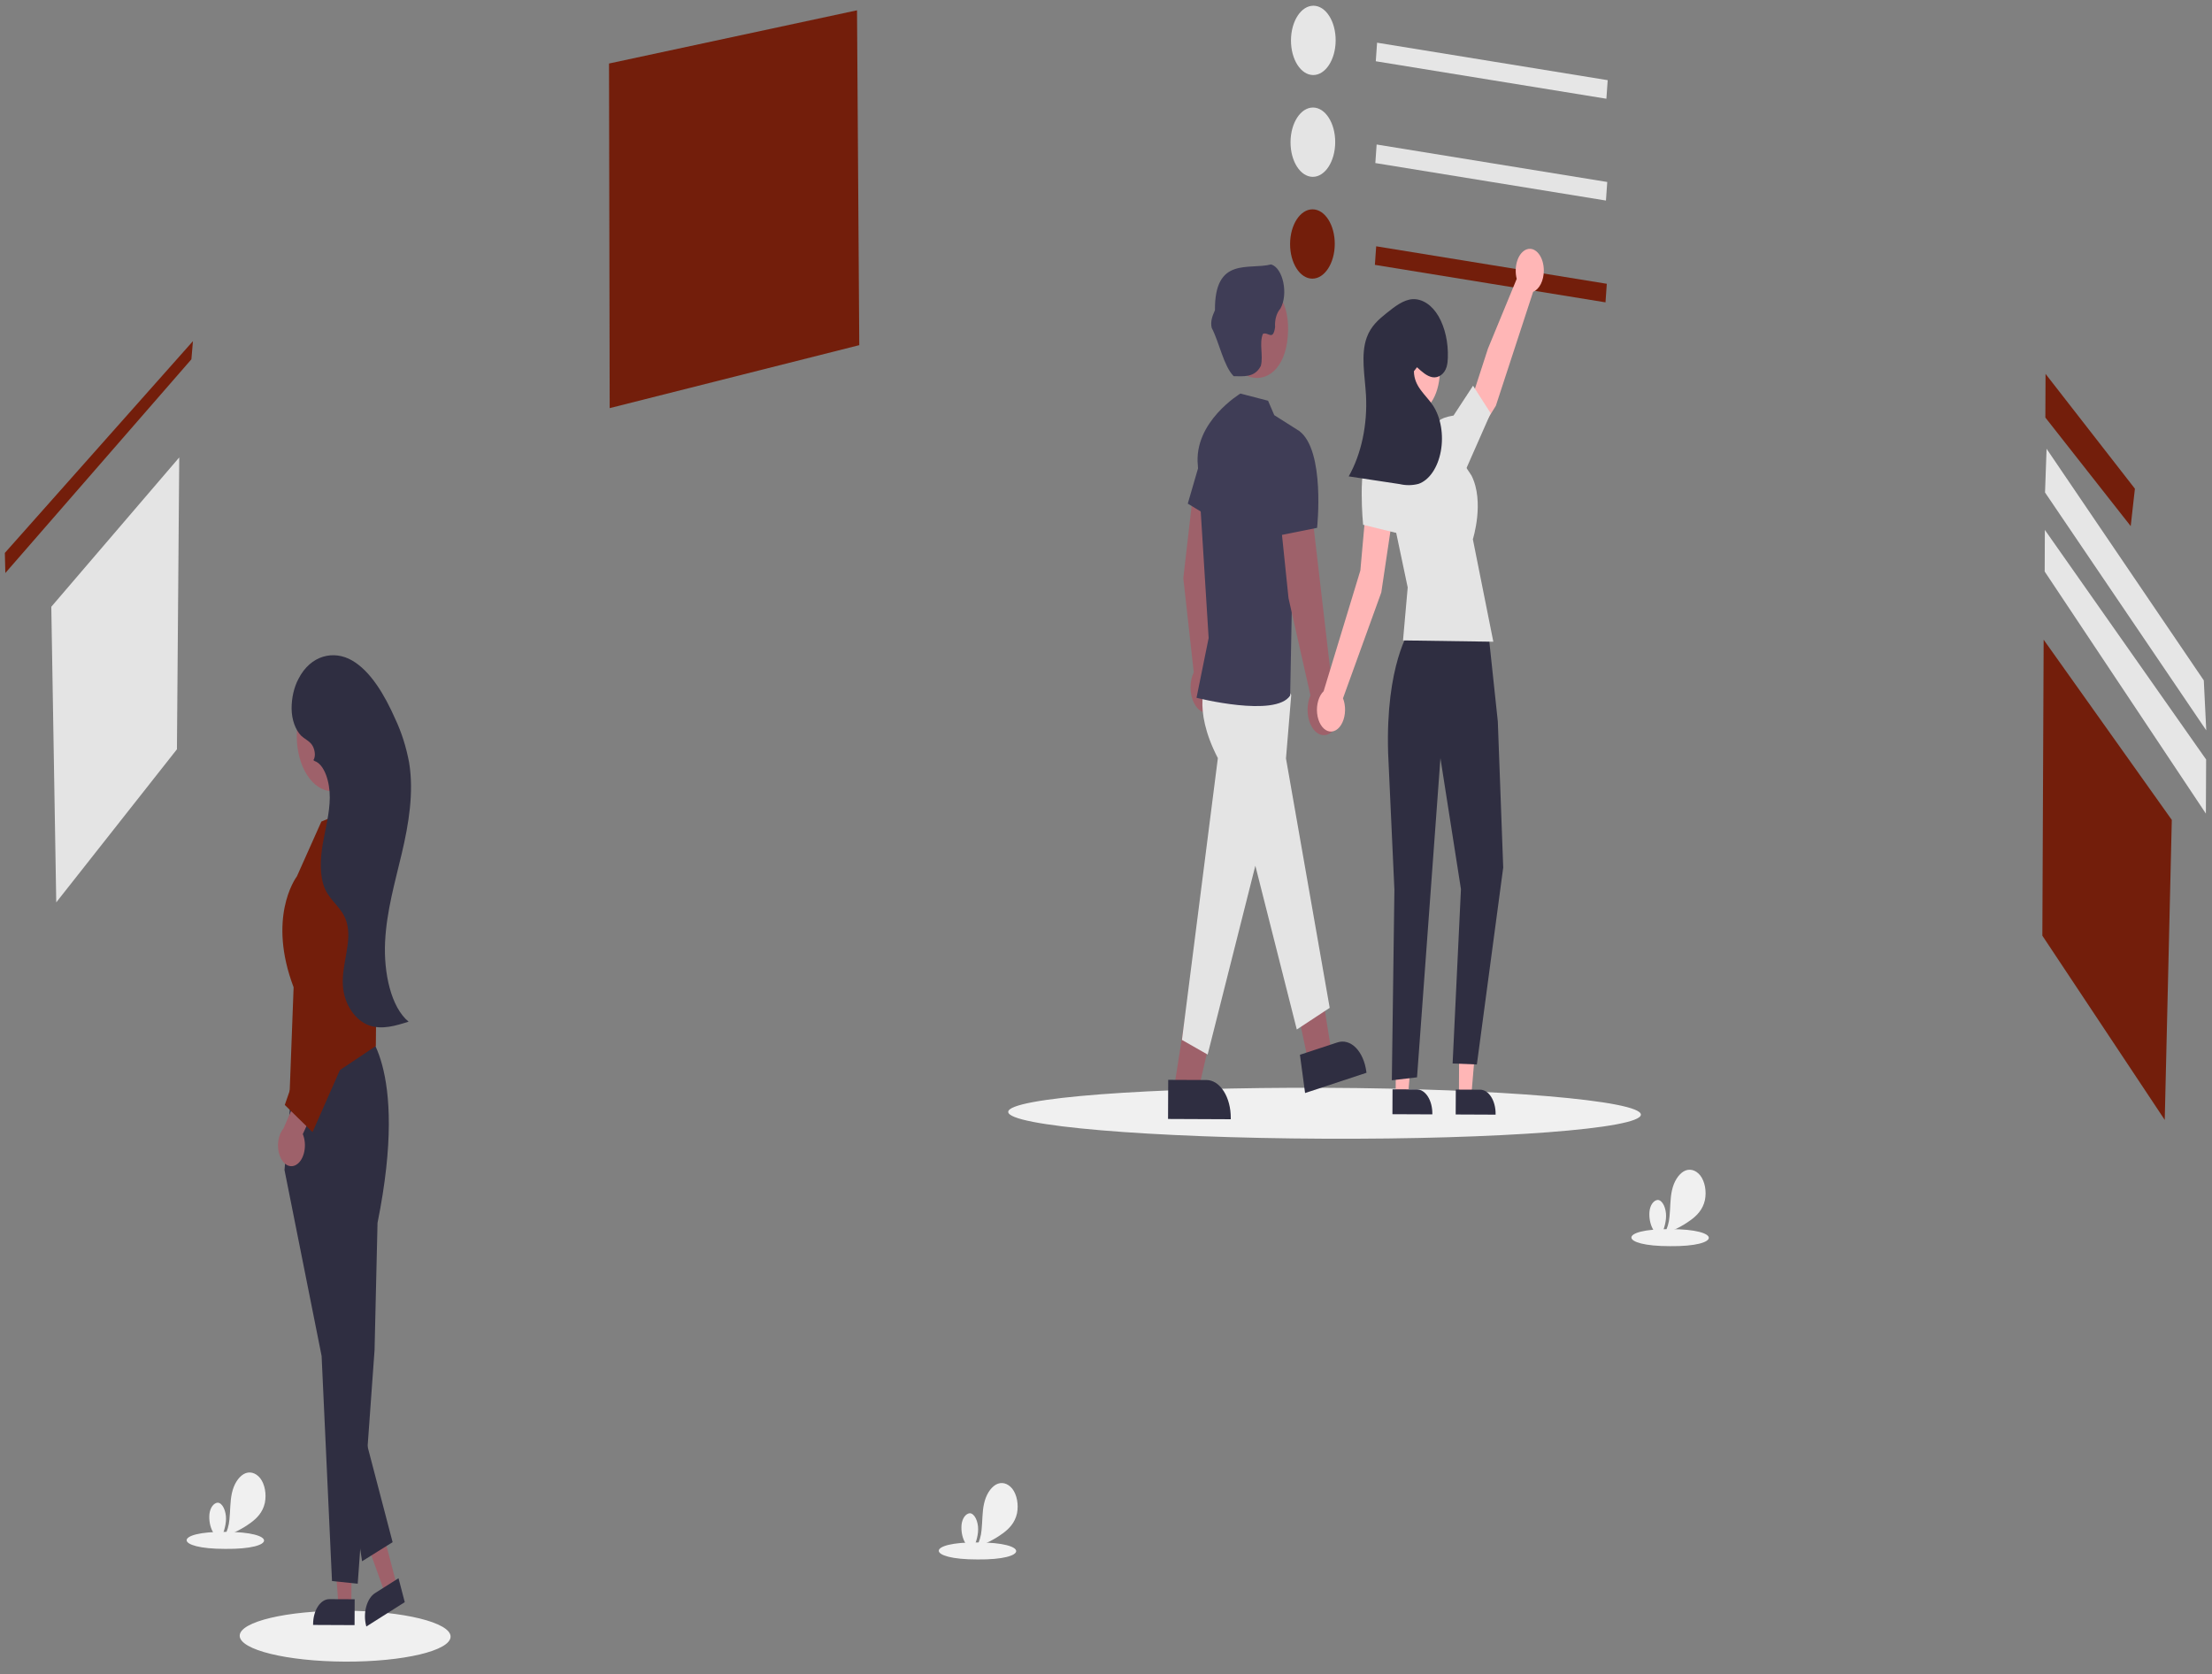 <svg width="473" height="358" viewBox="0 0 473 358" fill="none" xmlns="http://www.w3.org/2000/svg">
<rect x="0" y="0" width="473" height="358" fill="#808080" stroke="none"/>
<g clip-path="url(#clip0_378_70)">
<path d="M283.21 243.5C320.568 243.664 350.863 241.36 350.876 238.354C350.889 235.348 320.615 232.779 283.258 232.615C245.9 232.452 215.606 234.756 215.592 237.762C215.579 240.767 245.853 243.337 283.21 243.5Z" fill="#F0F0F0"/>
<path d="M73.779 355.32C86.232 355.374 96.337 352.982 96.35 349.976C96.363 346.97 86.279 344.489 73.827 344.435C61.374 344.38 51.269 346.773 51.256 349.779C51.243 352.784 61.327 355.265 73.779 355.32Z" fill="#F0F0F0"/>
<path d="M294.466 9.13L294.188 13.1L343.501 21.114L343.779 17.145L294.466 9.13Z" fill="#E6E6E6"/>
<path d="M280.799 16.047C283.437 16.058 285.59 12.749 285.608 8.656C285.626 4.563 283.501 1.235 280.863 1.223C278.225 1.212 276.072 4.521 276.054 8.614C276.037 12.708 278.161 16.035 280.799 16.047Z" fill="#E6E6E6"/>
<path d="M294.37 30.9L294.092 34.869L343.406 42.884L343.684 38.914L294.37 30.9Z" fill="#E4E4E4"/>
<path d="M280.703 37.816C283.341 37.828 285.494 34.519 285.512 30.425C285.53 26.332 283.406 23.004 280.768 22.993C278.13 22.981 275.977 26.29 275.959 30.384C275.941 34.477 278.065 37.805 280.703 37.816Z" fill="#E4E4E4"/>
<path d="M294.275 52.669L293.997 56.639L343.31 64.653L343.588 60.684L294.275 52.669Z" fill="#731E0B"/>
<path d="M280.608 59.586C283.246 59.597 285.399 56.288 285.417 52.195C285.435 48.101 283.311 44.773 280.673 44.762C278.035 44.751 275.882 48.059 275.864 52.153C275.846 56.246 277.97 59.574 280.608 59.586Z" fill="#731E0B"/>
<path d="M10.969 129.749L38.329 97.815L37.834 160.224L12.028 192.961L10.969 129.749Z" fill="#E4E4E4"/>
<path d="M130.228 13.582L183.259 2.203L183.741 73.808L130.371 87.273L130.228 13.582Z" fill="#731E0B"/>
<path d="M437.001 136.794L436.724 200.083L462.894 239.482L464.405 175.331L437.001 136.794Z" fill="#731E0B"/>
<path d="M437.407 79.95L437.366 89.288L455.618 112.506L456.515 104.502L437.407 79.95Z" fill="#731E0B"/>
<path d="M437.628 95.968L437.296 105.312L471.772 156.178L471.247 145.501L437.628 95.968Z" fill="#E6E6E6"/>
<path d="M437.261 113.32L437.222 122.214L471.694 173.983L471.744 162.414L437.261 113.32Z" fill="#E6E6E6"/>
<path d="M75.134 343.375L72.385 343.363L71.149 326.9L75.207 326.918L75.134 343.375Z" fill="#9E616A"/>
<path d="M75.817 347.514L66.951 347.474L66.952 347.3C66.958 345.88 67.328 344.52 67.98 343.518C68.631 342.517 69.511 341.957 70.426 341.961L75.842 341.985L75.817 347.514Z" fill="#2F2E41"/>
<path d="M84.903 339.187L82.354 340.803L77.162 326.344L80.924 323.958L84.903 339.187Z" fill="#9E616A"/>
<path d="M86.553 342.602L78.335 347.815L78.293 347.654C77.949 346.339 77.957 344.865 78.314 343.555C78.671 342.246 79.348 341.208 80.197 340.669L85.216 337.486L86.553 342.602Z" fill="#2F2E41"/>
<path d="M77.487 219.622C77.487 219.622 87.657 227.169 80.727 261.505L80.093 288.691L76.493 338.658L70.993 338.091L68.771 289.964L60.835 250.186L62.528 230.998L77.487 219.622Z" fill="#2F2E41"/>
<path d="M61.844 236.067L62.783 211.118C57.206 196.392 63.025 188.018 63.498 187.376L68.719 175.684L73.25 173.777C74.14 173.403 75.073 173.353 75.976 173.632C76.879 173.912 77.727 174.512 78.453 175.386C79.18 176.26 79.765 177.385 80.163 178.671C80.562 179.957 80.762 181.371 80.749 182.8L80.367 223.684L61.844 236.067Z" fill="#731E0B"/>
<path d="M71.896 297.245L77.421 333.859L83.954 329.779L75.27 296.622L71.896 297.245Z" fill="#2F2E41"/>
<path d="M63.438 249.017C63.825 248.765 64.171 248.386 64.453 247.905C64.735 247.424 64.946 246.853 65.071 246.233C65.196 245.613 65.232 244.958 65.176 244.315C65.12 243.672 64.974 243.057 64.748 242.512L70.568 229.87L65.767 229.422L60.607 241.335C60.041 241.988 59.648 242.94 59.502 244.01C59.357 245.08 59.47 246.194 59.819 247.141C60.168 248.088 60.729 248.802 61.396 249.147C62.063 249.493 62.79 249.447 63.438 249.017Z" fill="#9E616A"/>
<path d="M65.706 187.909L68.106 215.509L60.896 236.28L66.828 242.092L77.194 218.594L73.042 185.218L65.706 187.909Z" fill="#731E0B"/>
<path d="M71.016 169.186C75.216 169.204 78.645 163.935 78.673 157.417C78.702 150.899 75.32 145.6 71.119 145.582C66.918 145.563 63.49 150.833 63.461 157.351C63.433 163.869 66.815 169.168 71.016 169.186Z" fill="#9E616A"/>
<path d="M82.343 201.443C82.656 194.842 84.464 188.666 85.928 182.441C87.391 176.216 88.536 169.439 87.478 163.035C86.858 159.734 85.873 156.627 84.569 153.851C82.216 148.494 79.209 143.509 75.294 141.238C71.378 138.968 66.427 140.07 63.822 145.169C62.867 146.963 62.347 149.219 62.353 151.541C62.366 152.695 62.56 153.825 62.917 154.835C63.275 155.844 63.785 156.703 64.406 157.336C65.12 158.012 65.971 158.332 66.62 159.151C67.269 159.97 67.619 161.63 67.021 162.546L67.258 162.728C69.382 163.448 70.552 167.195 70.519 170.571C70.486 173.948 69.588 177.141 69.025 180.406C68.463 183.671 68.287 187.419 69.54 190.172C70.785 192.909 73.21 194.121 74.114 197.165C75.348 201.319 73.058 206.059 73.311 210.621C73.553 215.002 76.184 218.32 78.948 219.276C81.712 220.233 84.591 219.352 87.37 218.472C83.607 215.381 82.03 208.044 82.343 201.443Z" fill="#2F2E41"/>
<path d="M258.775 141.644L259.231 122.471L257.659 104.631L255.19 104.88L253.031 123.634L255.263 143.762C254.812 144.712 254.571 145.861 254.576 147.038C254.581 148.215 254.832 149.357 255.292 150.291C255.751 151.225 256.394 151.901 257.124 152.218C257.854 152.535 258.631 152.475 259.34 152.048C260.048 151.621 260.648 150.849 261.051 149.849C261.454 148.849 261.637 147.675 261.574 146.502C261.51 145.33 261.203 144.222 260.699 143.346C260.194 142.47 259.519 141.873 258.775 141.644Z" fill="#9E616A"/>
<path d="M258.266 186.634L251.149 232.053L256.359 232.65L266.543 188.706L258.266 186.634Z" fill="#9E616A"/>
<path d="M270.612 183.701L279.966 228.03L284.609 224.277L277.477 179.721L270.612 183.701Z" fill="#9E616A"/>
<path d="M258.087 145.501C258.087 145.501 254.747 151.175 260.419 162.118L252.738 222.374L258.236 225.508L268.434 185.123L277.3 220.149L284.335 215.515L274.986 162.182L276.11 148.615L273.477 144.805L258.087 145.501Z" fill="#E4E4E4"/>
<path d="M265.24 84.157C265.24 84.157 255.181 90.212 256.142 99.546L258.449 136.437L255.855 149.215C255.855 149.215 272.764 153.508 275.88 148.735L276.648 108.188L277.827 92.165L272.48 88.776L271.156 85.691L265.24 84.157Z" fill="#3F3D56"/>
<path d="M257.702 94.927L253.987 107.694L259.412 110.986L257.702 94.927Z" fill="#3F3D56"/>
<path d="M284.898 147.067L280.646 110.504L273.632 109.563L275.53 127.917L280.218 148.695C279.819 149.598 279.604 150.665 279.601 151.758C279.597 152.85 279.806 153.917 280.199 154.821C280.592 155.725 281.152 156.423 281.806 156.825C282.459 157.227 283.176 157.314 283.864 157.075C284.552 156.836 285.178 156.281 285.661 155.484C286.144 154.687 286.462 153.683 286.574 152.604C286.686 151.524 286.585 150.419 286.287 149.432C285.988 148.444 285.504 147.621 284.898 147.067Z" fill="#9E616A"/>
<path d="M269.826 96.597L273.796 114.447L281.638 112.875C281.638 112.875 283.427 96.376 277.827 92.165L269.826 96.597Z" fill="#3F3D56"/>
<path d="M275.437 70.598C275.166 85.863 260.023 83.19 262.097 68.201C263.695 56.272 275.696 58.446 275.437 70.598Z" fill="#9E616A"/>
<path d="M271.805 56.541C267.049 57.776 259.704 54.789 259.798 66.331C259.305 67.46 258.764 68.695 259.104 70.115C260.766 73.293 261.621 78.208 263.798 80.445C265.748 80.431 268.292 80.865 269.611 78.231C270.176 76.069 269.205 73.426 270.052 71.398C271.153 70.859 272.216 73.046 272.659 69.94C272.602 69.185 272.677 68.42 272.877 67.725C273.077 67.029 273.393 66.429 273.793 65.988C275.527 62.939 274.379 57.3 271.805 56.541Z" fill="#3F3D56"/>
<path d="M249.804 230.914L257.997 230.95C259.381 230.956 260.706 231.815 261.678 233.339C262.651 234.862 263.192 236.925 263.182 239.074L263.181 239.337L249.768 239.279L249.804 230.914Z" fill="#2F2E41"/>
<path d="M277.97 225.55L285.991 222.906C287.346 222.459 288.759 222.865 289.917 224.035C291.076 225.205 291.885 227.043 292.168 229.145L292.202 229.402L279.071 233.732L277.97 225.55Z" fill="#2F2E41"/>
<path d="M311.968 234.34L314.615 234.351L315.944 218.515L312.037 218.498L311.968 234.34Z" fill="#FFB6B6"/>
<path d="M311.299 232.996L316.511 233.018C317.392 233.022 318.235 233.569 318.854 234.538C319.473 235.508 319.817 236.82 319.811 238.187L319.81 238.355L311.276 238.318L311.299 232.996Z" fill="#2F2E41"/>
<path d="M298.44 234.281L301.087 234.292L302.415 218.456L298.509 218.439L298.44 234.281Z" fill="#FFB6B6"/>
<path d="M297.771 232.937L302.983 232.959C303.864 232.963 304.707 233.51 305.325 234.479C305.944 235.449 306.288 236.761 306.283 238.128L306.282 238.296L297.747 238.259L297.771 232.937Z" fill="#2F2E41"/>
<path d="M330.121 57.885C330.124 57.196 330.028 56.514 329.842 55.89C329.655 55.266 329.381 54.714 329.039 54.275C328.698 53.836 328.298 53.52 327.868 53.349C327.438 53.179 326.989 53.159 326.552 53.291C326.116 53.422 325.703 53.702 325.344 54.11C324.985 54.518 324.688 55.044 324.476 55.651C324.263 56.257 324.139 56.928 324.113 57.617C324.087 58.305 324.16 58.993 324.326 59.631L318.178 74.537L314.34 86.362L317.446 90.679L319.867 86.762L327.839 62.39C328.487 62.136 329.062 61.556 329.476 60.741C329.889 59.925 330.116 58.92 330.121 57.885Z" fill="#FFB6B6"/>
<path d="M298.34 106.728L292.384 105.268L290.89 121.999L283.039 147.804C282.532 148.29 282.129 148.997 281.88 149.837C281.632 150.677 281.549 151.611 281.642 152.522C281.735 153.433 282.001 154.279 282.405 154.954C282.809 155.629 283.333 156.103 283.911 156.314C284.49 156.526 285.096 156.467 285.654 156.144C286.212 155.821 286.696 155.249 287.046 154.5C287.396 153.751 287.595 152.859 287.618 151.937C287.642 151.015 287.488 150.103 287.178 149.318L295.368 126.684L298.34 106.728Z" fill="#FFB6B6"/>
<path d="M301.522 134.625C301.522 134.625 296.246 142.125 296.829 161.044L298.17 190.273L297.621 231.007L303.009 230.374L308.013 162.127L312.4 190.136L310.618 227.414L315.804 227.623L321.439 185.511L320.284 154.271L318.2 134.698L301.522 134.625Z" fill="#2F2E41"/>
<path d="M307.324 90.595L294.774 95.982L301.014 125.621L300.012 136.945L319.325 137.224L314.948 115.309C314.948 115.309 317.493 107.311 314.651 101.684L307.324 90.595Z" fill="#E4E4E4"/>
<path d="M305.801 95.253L307.324 90.595C307.324 90.595 307.281 89.422 310.815 88.858L314.987 82.485L318.754 88.368L312.28 103.057L305.801 95.253Z" fill="#E4E4E4"/>
<path d="M299.768 99.892C299.768 99.892 295.292 92.097 292.77 95.974C290.248 99.85 291.478 112.217 291.478 112.217L299.273 114.13L299.768 99.892Z" fill="#E4E4E4"/>
<path d="M302.186 70.016C309.865 70.103 309.785 88.222 302.105 88.24C294.426 88.153 294.506 70.034 302.186 70.016Z" fill="#FFB6B6"/>
<path d="M303.003 78.53C304.037 79.483 305.112 80.458 306.308 80.666C307.505 80.875 308.864 80.099 309.352 78.387C309.505 77.793 309.587 77.162 309.596 76.525C309.715 73.269 309.003 70.077 307.614 67.641C306.917 66.446 306.061 65.5 305.105 64.867C304.149 64.234 303.116 63.929 302.075 63.972C300.09 64.097 298.25 65.547 296.483 66.965C294.858 68.269 293.142 69.707 292.251 72.186C290.932 75.861 291.862 80.371 292.097 84.554C292.261 87.672 292.018 90.813 291.383 93.787C290.748 96.762 289.734 99.51 288.401 101.868L299.321 103.522C300.643 103.831 301.989 103.816 303.31 103.477C304.437 103.092 305.476 102.241 306.318 101.015C307.159 99.788 307.772 98.232 308.091 96.512C308.409 94.792 308.422 92.972 308.127 91.245C307.832 89.518 307.241 87.95 306.416 86.706C304.876 84.382 302.389 82.731 302.342 79.391" fill="#2F2E41"/>
<path d="M1.036 118.235L41.26 72.945L40.926 76.834L1.142 122.532L1.036 118.235Z" fill="#731E0B"/>
<path d="M209.027 329.833C220.063 329.81 220.047 333.59 209.011 333.471C197.974 333.493 197.991 329.713 209.027 329.833Z" fill="#F0F0F0"/>
<path d="M48.197 327.573C59.233 327.551 59.217 331.331 48.181 331.212C37.144 331.234 37.161 327.454 48.197 327.573Z" fill="#F0F0F0"/>
<path d="M357.133 262.839C368.169 262.817 368.153 266.597 357.117 266.478C346.08 266.5 346.097 262.72 357.133 262.839Z" fill="#F0F0F0"/>
<path d="M356.263 260.073C356.293 258.413 355.534 256.607 354.464 256.591C354.037 256.635 353.632 256.901 353.315 257.347C352.997 257.793 352.786 258.391 352.715 259.046C352.658 259.703 352.689 260.371 352.807 261.008C352.925 261.644 353.126 262.235 353.398 262.744C353.947 263.756 354.584 264.643 355.291 265.38L355.484 264.312C355.352 264.44 355.211 264.546 355.064 264.629C355.646 263.232 356.234 261.732 356.263 260.073Z" fill="#F0F0F0"/>
<path d="M355.484 264.312C355.649 264.149 355.801 263.956 355.936 263.736C355.812 263.774 355.69 263.825 355.566 263.86L355.484 264.312Z" fill="#F0F0F0"/>
<path d="M363.572 251.357C363.081 250.753 362.497 250.355 361.877 250.203C361.256 250.05 360.621 250.148 360.03 250.486C359.445 250.84 358.916 251.391 358.481 252.097C358.047 252.803 357.718 253.649 357.517 254.573C357.122 256.356 357.193 258.295 356.997 260.154C356.884 261.485 356.514 262.734 355.936 263.736C357.858 263.15 359.728 262.204 361.505 260.918C362.79 259.985 364.121 258.697 364.574 256.612C364.757 255.678 364.76 254.682 364.582 253.748C364.404 252.814 364.053 251.983 363.572 251.357Z" fill="#F0F0F0"/>
<path d="M209.16 327.071C209.189 325.411 208.43 323.605 207.36 323.589C206.934 323.633 206.529 323.899 206.211 324.345C205.893 324.79 205.682 325.389 205.611 326.044C205.554 326.701 205.586 327.369 205.703 328.005C205.821 328.642 206.022 329.233 206.295 329.742C206.843 330.753 207.48 331.641 208.187 332.378L208.381 331.31C208.248 331.438 208.107 331.544 207.961 331.626C208.542 330.23 209.13 328.73 209.16 327.071Z" fill="#F0F0F0"/>
<path d="M208.381 331.31C208.546 331.147 208.697 330.953 208.833 330.734C208.709 330.772 208.587 330.823 208.463 330.858L208.381 331.31Z" fill="#F0F0F0"/>
<path d="M216.468 318.355C215.977 317.75 215.393 317.353 214.773 317.201C214.153 317.048 213.517 317.145 212.927 317.484C212.341 317.838 211.812 318.388 211.378 319.095C210.943 319.801 210.614 320.647 210.413 321.571C210.018 323.354 210.09 325.293 209.894 327.152C209.78 328.483 209.41 329.732 208.833 330.734C210.755 330.148 212.625 329.202 214.401 327.916C215.686 326.983 217.017 325.695 217.47 323.61C217.653 322.676 217.656 321.68 217.478 320.746C217.3 319.812 216.949 318.98 216.468 318.355Z" fill="#F0F0F0"/>
<path d="M48.33 324.812C48.359 323.152 47.6 321.346 46.53 321.33C46.104 321.374 45.699 321.64 45.381 322.086C45.063 322.531 44.852 323.13 44.781 323.785C44.724 324.442 44.755 325.11 44.873 325.746C44.991 326.383 45.192 326.974 45.465 327.483C46.013 328.494 46.65 329.382 47.357 330.119L47.55 329.051C47.418 329.179 47.277 329.285 47.131 329.367C47.712 327.971 48.3 326.471 48.33 324.812Z" fill="#F0F0F0"/>
<path d="M47.55 329.051C47.715 328.888 47.867 328.694 48.002 328.475C47.879 328.513 47.757 328.564 47.632 328.599L47.55 329.051Z" fill="#F0F0F0"/>
<path d="M55.638 316.096C55.147 315.491 54.563 315.094 53.943 314.942C53.322 314.789 52.687 314.886 52.097 315.224C51.511 315.579 50.982 316.129 50.548 316.836C50.113 317.542 49.784 318.388 49.583 319.312C49.188 321.095 49.26 323.034 49.064 324.893C48.95 326.224 48.58 327.473 48.003 328.475C49.925 327.889 51.795 326.943 53.571 325.657C54.856 324.724 56.187 323.436 56.64 321.351C56.823 320.417 56.826 319.421 56.648 318.487C56.47 317.553 56.119 316.721 55.638 316.096Z" fill="#F0F0F0"/>
</g>
<defs>
<clipPath id="clip0_378_70">
<rect width="470.897" height="355" fill="white" transform="translate(1.554) rotate(0.251)"/>
</clipPath>
</defs>
</svg>
